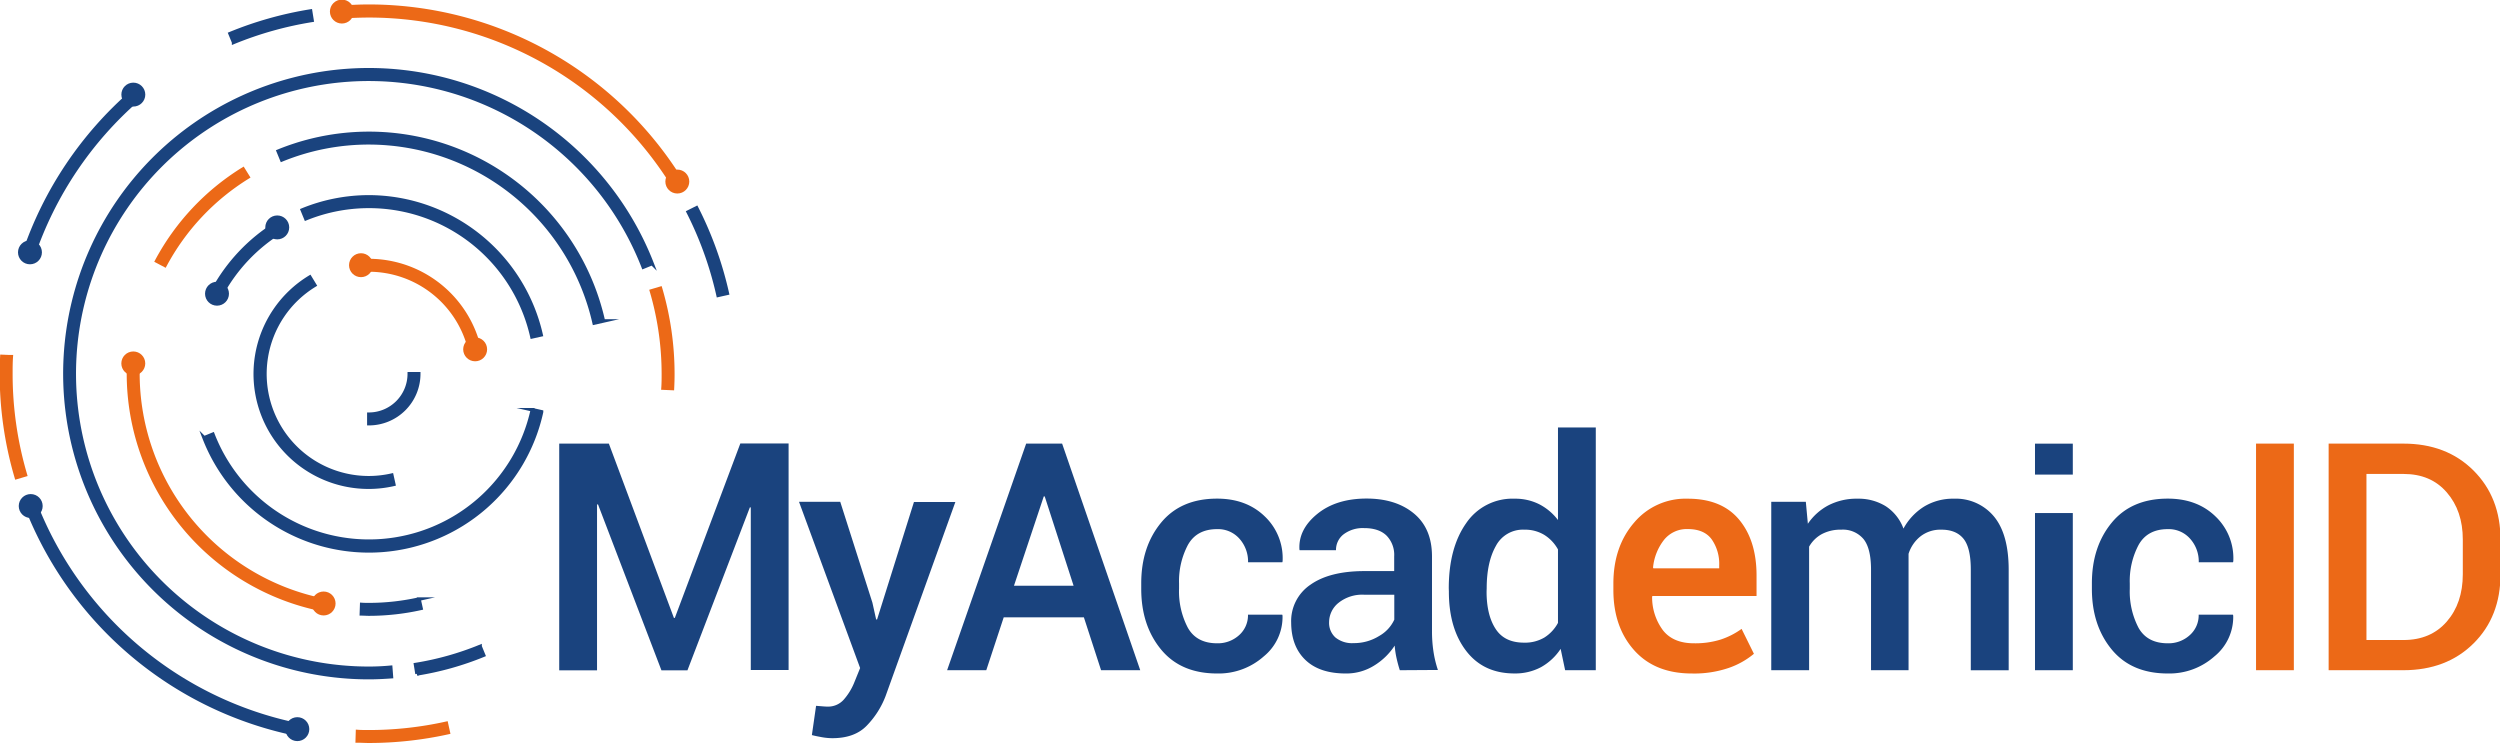 <?xml version="1.0" encoding="UTF-8" standalone="no"?>
<svg
   id="Livello_1"
   data-name="Livello 1"
   viewBox="0 0 183.442 54.529"
   version="1.1"
   sodipodi:docname="logo_myAcademicID.svg"
   inkscape:version="1.2.2 (b0a8486541, 2022-12-01)"
   width="183.442"
   height="54.529"
   xmlns:inkscape="http://www.inkscape.org/namespaces/inkscape"
   xmlns:sodipodi="http://sodipodi.sourceforge.net/DTD/sodipodi-0.dtd"
   xmlns="http://www.w3.org/2000/svg"
   xmlns:svg="http://www.w3.org/2000/svg"
   xmlns:rdf="http://www.w3.org/1999/02/22-rdf-syntax-ns#"
   xmlns:cc="http://creativecommons.org/ns#"
   xmlns:dc="http://purl.org/dc/elements/1.1/">
  <sodipodi:namedview
     id="namedview4765"
     pagecolor="#ffffff"
     bordercolor="#666666"
     borderopacity="1.0"
     inkscape:pageshadow="2"
     inkscape:pageopacity="0.0"
     inkscape:pagecheckerboard="0"
     showgrid="false"
     inkscape:zoom="1.0315145"
     inkscape:cx="95.975384"
     inkscape:cy="41.201554"
     inkscape:window-width="1920"
     inkscape:window-height="1011"
     inkscape:window-x="0"
     inkscape:window-y="0"
     inkscape:window-maximized="1"
     inkscape:current-layer="Livello_1"
     inkscape:showpageshadow="2"
     inkscape:deskcolor="#d1d1d1" />
  <defs
     id="defs4670">
    <style
       id="style4668">.cls-1,.cls-3{fill:#1a437e;}.cls-1{stroke:#1a437e;}.cls-1,.cls-2{stroke-miterlimit:10;}.cls-2,.cls-4{fill:#ec6917;}.cls-2{stroke:#ec6917;}</style>
  </defs>
  <title
     id="title4672">MyAcademicID</title>
  <g
     id="g12570"
     transform="matrix(0.602,0,0,0.602,-31.079,-35.632)">
    <g
       id="g4871"
       transform="matrix(0.434,0,0,0.434,51.585,59.141)">
      <path
         class="cls-1"
         d="m 173.19,310.52 v 2.64 a 14,14 0 0 0 14,-14 h -2.64 a 11.37,11.37 0 0 1 -11.36,11.36 z"
         transform="translate(-69.5,-194.07)"
         id="path4674" />
      <path
         class="cls-2"
         d="m 173.2,270 a 29.22,29.22 0 0 1 28.44,22.72 l 2.58,-0.58 a 31.89,31.89 0 0 0 -31,-24.78 c -0.78,0 -1.55,0.06 -2.31,0.12 l 0.2,2.63 C 171.79,270 172.48,270 173.2,270 Z"
         transform="translate(-69.5,-194.07)"
         id="path4676" />
      <path
         class="cls-1"
         d="M 173.19,328.36 A 29.17,29.17 0 0 1 158,274.27 L 156.62,272 a 31.8,31.8 0 0 0 16.57,59 31.4,31.4 0 0 0 7,-0.8 l -0.57,-2.57 a 29.24,29.24 0 0 1 -6.43,0.73 z"
         transform="translate(-69.5,-194.07)"
         id="path4678" />
      <path
         class="cls-1"
         d="m 173.2,249.48 a 49.38,49.38 0 0 0 -18.71,3.69 l 1,2.44 A 46.93,46.93 0 0 1 219,288.79 l 2.57,-0.57 A 49.73,49.73 0 0 0 173.2,249.48 Z"
         transform="translate(-69.5,-194.07)"
         id="path4680" />
      <path
         class="cls-1"
         d="m 221.68,309.84 -2.57,-0.58 a 47,47 0 0 1 -89.74,6.88 l -2.45,1 a 49.62,49.62 0 0 0 94.76,-7.26 z"
         transform="translate(-69.5,-194.07)"
         id="path4682" />
      <path
         class="cls-1"
         d="m 148.65,259.11 -1.39,-2.24 a 50.06,50.06 0 0 0 -17.9,18.95 l 2.34,1.23 a 47.34,47.34 0 0 1 16.95,-17.94 z"
         transform="translate(-69.5,-194.07)"
         id="path4684" />
      <path
         class="cls-1"
         d="m 173.2,234.28 a 65,65 0 0 1 63.27,50.62 l 2.57,-0.58 a 67.46,67.46 0 0 0 -91.31,-47.67 l 1,2.44 a 64.46,64.46 0 0 1 24.47,-4.81 z"
         transform="translate(-69.5,-194.07)"
         id="path4686" />
      <path
         class="cls-1"
         d="m 173.18,364 c -0.67,0 -1.34,0 -2,-0.05 l -0.09,2.63 c 0.7,0 1.4,0.06 2.1,0.06 a 67.39,67.39 0 0 0 14.65,-1.62 l -0.57,-2.58 A 64.7,64.7 0 0 1 173.18,364 Z"
         transform="translate(-69.5,-194.07)"
         id="path4688" />
      <path
         class="cls-2"
         d="m 108.32,299.15 c 0,-1 0,-2.1 0.08,-3.14 l -2.64,-0.12 c -0.05,1.08 -0.08,2.17 -0.08,3.26 a 67.61,67.61 0 0 0 54.38,66.23 l 0.51,-2.59 a 65,65 0 0 1 -52.25,-63.64 z"
         transform="translate(-69.5,-194.07)"
         id="path4690" />
      <path
         class="cls-2"
         d="m 139.26,243.89 -1.39,-2.24 a 68,68 0 0 0 -24.28,25.84 l 2.33,1.23 a 65.36,65.36 0 0 1 23.34,-24.83 z"
         transform="translate(-69.5,-194.07)"
         id="path4692" />
      <path
         class="cls-1"
         d="M 173.18,381.88 A 82.72,82.72 0 1 1 250.27,269.2 l 2.46,-1 a 85.35,85.35 0 1 0 -79.55,116.28 c 2.13,0 4.24,-0.11 6.34,-0.26 l -0.2,-2.63 c -2.03,0.19 -4.07,0.29 -6.14,0.29 z"
         transform="translate(-69.5,-194.07)"
         id="path4694" />
      <path
         class="cls-2"
         d="m 255.91,299.17 c 0,1.33 0,2.65 -0.1,4 l 2.63,0.12 c 0.07,-1.35 0.11,-2.72 0.11,-4.09 a 85.31,85.31 0 0 0 -3.47,-24.05 l -2.53,0.75 a 82.65,82.65 0 0 1 3.36,23.27 z"
         transform="translate(-69.5,-194.07)"
         id="path4696" />
      <path
         class="cls-1"
         d="m 186.3,380.83 0.42,2.6 a 84.39,84.39 0 0 0 18.7,-5.25 l -1,-2.44 a 82.18,82.18 0 0 1 -18.12,5.09 z"
         transform="translate(-69.5,-194.07)"
         id="path4698" />
      <path
         class="cls-2"
         d="m 173.21,198.61 a 100.54,100.54 0 0 1 85.48,47.71 l 2.24,-1.39 a 103.18,103.18 0 0 0 -87.72,-49 c -2.59,0 -5.15,0.13 -7.69,0.31 l 0.2,2.63 c 2.48,-0.14 4.97,-0.26 7.49,-0.26 z"
         transform="translate(-69.5,-194.07)"
         id="path4700" />
      <path
         class="cls-1"
         d="m 157.23,199.89 -0.42,-2.61 a 102.18,102.18 0 0 0 -22.6,6.36 l 1,2.44 a 99.8,99.8 0 0 1 22.02,-6.19 z"
         transform="translate(-69.5,-194.07)"
         id="path4702" />
      <path
         class="cls-2"
         d="m 173.18,399.71 c -1.06,0 -2.11,0 -3.17,-0.08 l -0.08,2.64 c 1.08,0 2.16,0.08 3.25,0.08 a 103.45,103.45 0 0 0 22.33,-2.45 l -0.57,-2.58 a 100.07,100.07 0 0 1 -21.76,2.39 z"
         transform="translate(-69.5,-194.07)"
         id="path4704" />
      <path
         class="cls-1"
         d="m 271.28,277.13 0.92,-0.21 1.66,-0.37 a 102.11,102.11 0 0 0 -8.64,-24 l -2.35,1.18 a 99.87,99.87 0 0 1 8.41,23.4 z"
         transform="translate(-69.5,-194.07)"
         id="path4706" />
      <path
         class="cls-1"
         d="m 79.5,335.6 -2.45,1 a 103.52,103.52 0 0 0 76,63.81 l 0.52,-2.58 A 100.91,100.91 0 0 1 79.5,335.6 Z"
         transform="translate(-69.5,-194.07)"
         id="path4708" />
      <path
         class="cls-1"
         d="M 78.94,265.83 A 101.32,101.32 0 0 1 108.41,222 l -1.73,-2 a 104,104 0 0 0 -30.24,45 l 1.7,0.57 z"
         transform="translate(-69.5,-194.07)"
         id="path4710" />
      <path
         class="cls-2"
         d="m 72.64,299.15 c 0,-1.61 0,-3.2 0.12,-4.79 h -0.75 l -1.88,-0.08 C 70.05,295.9 70,297.54 70,299.19 a 102.88,102.88 0 0 0 4.2,29.1 l 2.53,-0.75 a 100.21,100.21 0 0 1 -4.09,-28.39 z"
         transform="translate(-69.5,-194.07)"
         id="path4712" />
      <path
         class="cls-3"
         d="m 258.86,367.72 h 0.26 l 18.4,-49 h 13.55 v 63.64 h -10.62 v -45.67 h -0.26 l -17.53,45.76 h -7.3 l -17.83,-46.64 -0.26,0.09 v 46.55 h -10.62 v -63.68 h 13.94 z"
         transform="translate(-69.5,-194.07)"
         id="path4714" />
      <path
         class="cls-3"
         d="m 314.61,363.44 1.05,4.72 h 0.26 l 10.36,-33 h 11.63 l -19.58,54.46 A 24.42,24.42 0 0 1 313,398 q -3.41,3.51 -9.66,3.5 a 17.09,17.09 0 0 1 -2.82,-0.26 c -1,-0.18 -2,-0.38 -2.91,-0.61 l 1.18,-8.22 1.62,0.13 c 0.7,0.06 1.23,0.09 1.57,0.09 a 5.86,5.86 0 0 0 4.62,-2 16.87,16.87 0 0 0 2.82,-4.54 L 311.16,381.8 294,335.12 h 11.58 z"
         transform="translate(-69.5,-194.07)"
         id="path4716" />
      <path
         class="cls-3"
         d="m 374,367.55 h -22.51 l -4.9,14.86 h -11 l 22.2,-63.64 h 10.1 l 21.94,63.64 h -11 z m -19.63,-8.87 h 16.74 L 363,333.59 h -0.26 z"
         transform="translate(-69.5,-194.07)"
         id="path4718" />
      <path
         class="cls-3"
         d="m 411.44,374.85 a 8.87,8.87 0 0 0 6.14,-2.27 7.46,7.46 0 0 0 2.51,-5.77 h 9.62 l 0.08,0.26 a 14.27,14.27 0 0 1 -5.26,11.45 19.09,19.09 0 0 1 -13.09,4.81 q -10.23,0 -15.78,-6.76 -5.55,-6.76 -5.55,-17 V 358 q 0,-10.23 5.55,-17 5.55,-6.77 15.73,-6.78 8.26,0 13.42,5 a 16.18,16.18 0 0 1 5,12.61 l -0.08,0.27 h -9.62 a 9.58,9.58 0 0 0 -2.4,-6.6 8,8 0 0 0 -6.3,-2.71 q -5.68,0 -8.17,4.39 A 21.75,21.75 0 0 0 400.73,358 v 1.53 a 21.9,21.9 0 0 0 2.47,10.95 q 2.46,4.37 8.24,4.37 z"
         transform="translate(-69.5,-194.07)"
         id="path4720" />
      <path
         class="cls-3"
         d="m 462.73,382.41 c -0.38,-1.19 -0.69,-2.36 -0.94,-3.5 a 24.81,24.81 0 0 1 -0.5,-3.41 18.2,18.2 0 0 1 -5.73,5.58 14.72,14.72 0 0 1 -8,2.25 q -7.38,0 -11.34,-3.8 -3.96,-3.8 -4,-10.45 a 12.32,12.32 0 0 1 5.42,-10.69 q 5.42,-3.83 15.25,-3.82 h 8.26 v -4.15 A 7.74,7.74 0 0 0 459,344.6 q -2.16,-2.1 -6.27,-2.1 a 8.92,8.92 0 0 0 -5.77,1.73 5.5,5.5 0 0 0 -2.15,4.48 h -10.22 l -0.05,-0.26 q -0.3,-5.6 5,-9.92 5.3,-4.32 13.83,-4.33 8.26,0 13.33,4.2 5.07,4.2 5.07,12.06 v 21 a 37.6,37.6 0 0 0 0.4,5.61 29.73,29.73 0 0 0 1.26,5.27 z m -13,-7.61 a 13.28,13.28 0 0 0 7.19,-2 10.13,10.13 0 0 0 4.26,-4.59 v -7 h -8.43 a 10.66,10.66 0 0 0 -7.26,2.3 7,7 0 0 0 -2.62,5.39 5.51,5.51 0 0 0 1.77,4.31 7.38,7.38 0 0 0 5.11,1.59 z"
         transform="translate(-69.5,-194.07)"
         id="path4722" />
      <path
         class="cls-3"
         d="m 476.48,359.42 q 0,-11.32 4.85,-18.25 a 15.7,15.7 0 0 1 13.67,-6.93 14.9,14.9 0 0 1 6.89,1.56 15.51,15.51 0 0 1 5.26,4.43 v -26 h 10.62 v 68.18 h -8.61 l -1.26,-6 a 15.83,15.83 0 0 1 -5.51,5.14 15.34,15.34 0 0 1 -7.48,1.77 q -8.69,0 -13.55,-6.34 -4.86,-6.34 -4.85,-16.65 z m 10.62,0.92 q 0,6.56 2.52,10.44 c 1.67,2.6 4.33,3.89 8,3.89 a 10.69,10.69 0 0 0 5.71,-1.44 10.93,10.93 0 0 0 3.82,-4.11 v -20.63 a 11.11,11.11 0 0 0 -3.84,-4.08 10.39,10.39 0 0 0 -5.6,-1.47 8.56,8.56 0 0 0 -8,4.57 q -2.58,4.56 -2.58,11.91 z"
         transform="translate(-69.5,-194.07)"
         id="path4724" />
      <path
         class="cls-4"
         d="m 544.74,383.33 q -10.37,0 -16.2,-6.54 -5.83,-6.54 -5.83,-16.93 v -1.75 q 0,-10.41 5.83,-17.16 a 18.86,18.86 0 0 1 15.06,-6.71 q 9.52,0 14.42,5.88 4.9,5.88 4.9,15.72 v 5.72 h -29.24 l -0.09,0.22 a 15.53,15.53 0 0 0 3.06,9.44 q 2.88,3.63 8.7,3.63 a 23.88,23.88 0 0 0 7.49,-1.05 21.27,21.27 0 0 0 5.88,-3 l 3.46,7 a 22.49,22.49 0 0 1 -7.17,4 30,30 0 0 1 -10.27,1.53 z m -1.14,-40.56 a 8.18,8.18 0 0 0 -6.64,3 14.89,14.89 0 0 0 -3.11,7.8 l 0.09,0.22 h 18.49 V 353 a 12,12 0 0 0 -2.12,-7.36 q -2.12,-2.87 -6.71,-2.87 z"
         transform="translate(-69.5,-194.07)"
         id="path4726" />
      <path
         class="cls-3"
         d="m 576.76,335.12 0.57,6.16 a 16,16 0 0 1 5.81,-5.2 17.2,17.2 0 0 1 8.09,-1.84 14.57,14.57 0 0 1 7.95,2.1 12.72,12.72 0 0 1 5,6.3 16.58,16.58 0 0 1 5.77,-6.17 15.62,15.62 0 0 1 8.39,-2.23 13.9,13.9 0 0 1 11.26,5 q 4.13,5 4.13,15 v 28.19 h -10.64 v -28.26 q 0,-6.19 -2.08,-8.72 -2.08,-2.53 -6.23,-2.51 a 9.1,9.1 0 0 0 -5.77,1.84 10.15,10.15 0 0 0 -3.4,4.94 c 0,0.43 0,0.81 0,1.13 0,0.32 0,0.63 0,0.92 v 30.64 h -10.54 v -28.24 q 0,-6 -2.12,-8.61 a 7.56,7.56 0 0 0 -6.23,-2.62 11.18,11.18 0 0 0 -5.48,1.25 9.12,9.12 0 0 0 -3.56,3.52 v 34.7 h -10.63 v -47.29 z"
         transform="translate(-69.5,-194.07)"
         id="path4728" />
      <rect
         class="cls-3"
         x="571.62"
         y="144.2"
         width="10.62"
         height="44.14"
         id="rect4730" />
      <rect
         class="cls-3"
         x="571.62"
         y="124.71"
         width="10.62"
         height="8.69"
         id="rect4732" />
      <path
         class="cls-3"
         d="m 678.43,374.85 a 8.83,8.83 0 0 0 6.14,-2.27 7.44,7.44 0 0 0 2.52,-5.77 h 9.61 l 0.09,0.26 a 14.25,14.25 0 0 1 -5.27,11.45 19.06,19.06 0 0 1 -13.09,4.81 q -10.23,0 -15.78,-6.76 -5.55,-6.76 -5.55,-17 V 358 q 0,-10.23 5.55,-17 5.55,-6.77 15.74,-6.78 8.26,0 13.42,5 a 16.18,16.18 0 0 1 5,12.61 l -0.09,0.27 h -9.61 a 9.54,9.54 0 0 0 -2.41,-6.6 8,8 0 0 0 -6.29,-2.71 q -5.68,0 -8.17,4.39 a 21.65,21.65 0 0 0 -2.5,10.86 v 1.53 a 22,22 0 0 0 2.47,10.95 q 2.46,4.33 8.22,4.33 z"
         transform="translate(-69.5,-194.07)"
         id="path4734" />
      <path
         class="cls-4"
         d="M 713.82,382.41 H 703.2 v -63.64 h 10.62 z"
         transform="translate(-69.5,-194.07)"
         id="path4736" />
      <path
         class="cls-4"
         d="m 723.59,382.41 v -63.64 h 21 q 12.11,0 19.69,7.56 7.58,7.56 7.58,19.45 v 9.66 q 0,11.94 -7.58,19.45 -7.58,7.51 -19.69,7.52 z m 10.62,-55.12 v 46.64 h 10.41 q 7.65,0 12.15,-5.18 4.5,-5.18 4.5,-13.31 v -9.74 c 0,-5.37 -1.5,-9.77 -4.5,-13.23 -3,-3.46 -7,-5.18 -12.15,-5.18 z"
         transform="translate(-69.5,-194.07)"
         id="path4738" />
      <circle
         class="cls-2"
         cx="101.48"
         cy="74.59"
         r="2.86"
         id="circle4740" />
      <circle
         class="cls-1"
         cx="61.04"
         cy="82.6"
         r="2.86"
         id="circle4742" />
      <circle
         class="cls-1"
         cx="37.54"
         cy="26.68"
         r="2.86"
         id="circle4744" />
      <circle
         class="cls-1"
         cx="8.51"
         cy="70.98"
         r="2.86"
         id="circle4746" />
      <circle
         class="cls-1"
         cx="77.96"
         cy="63.98"
         r="2.86"
         id="circle4748" />
      <circle
         class="cls-2"
         cx="37.53"
         cy="102.18"
         r="2.86"
         id="circle4750" />
      <circle
         class="cls-2"
         cx="90.98"
         cy="169.6"
         r="2.86"
         id="circle4752" />
      <circle
         class="cls-1"
         cx="83.6"
         cy="204.89"
         r="2.86"
         id="circle4754" />
      <circle
         class="cls-1"
         cx="8.72"
         cy="142.23"
         r="2.86"
         id="circle4756" />
      <circle
         class="cls-2"
         cx="96.11"
         cy="3.36"
         r="2.86"
         id="circle4758" />
      <circle
         class="cls-2"
         cx="190.32"
         cy="51.1"
         r="2.86"
         id="circle4760" />
      <circle
         class="cls-2"
         cx="133.54"
         cy="98.22"
         r="2.86"
         id="circle4762" />
    </g>
  </g>
</svg>
